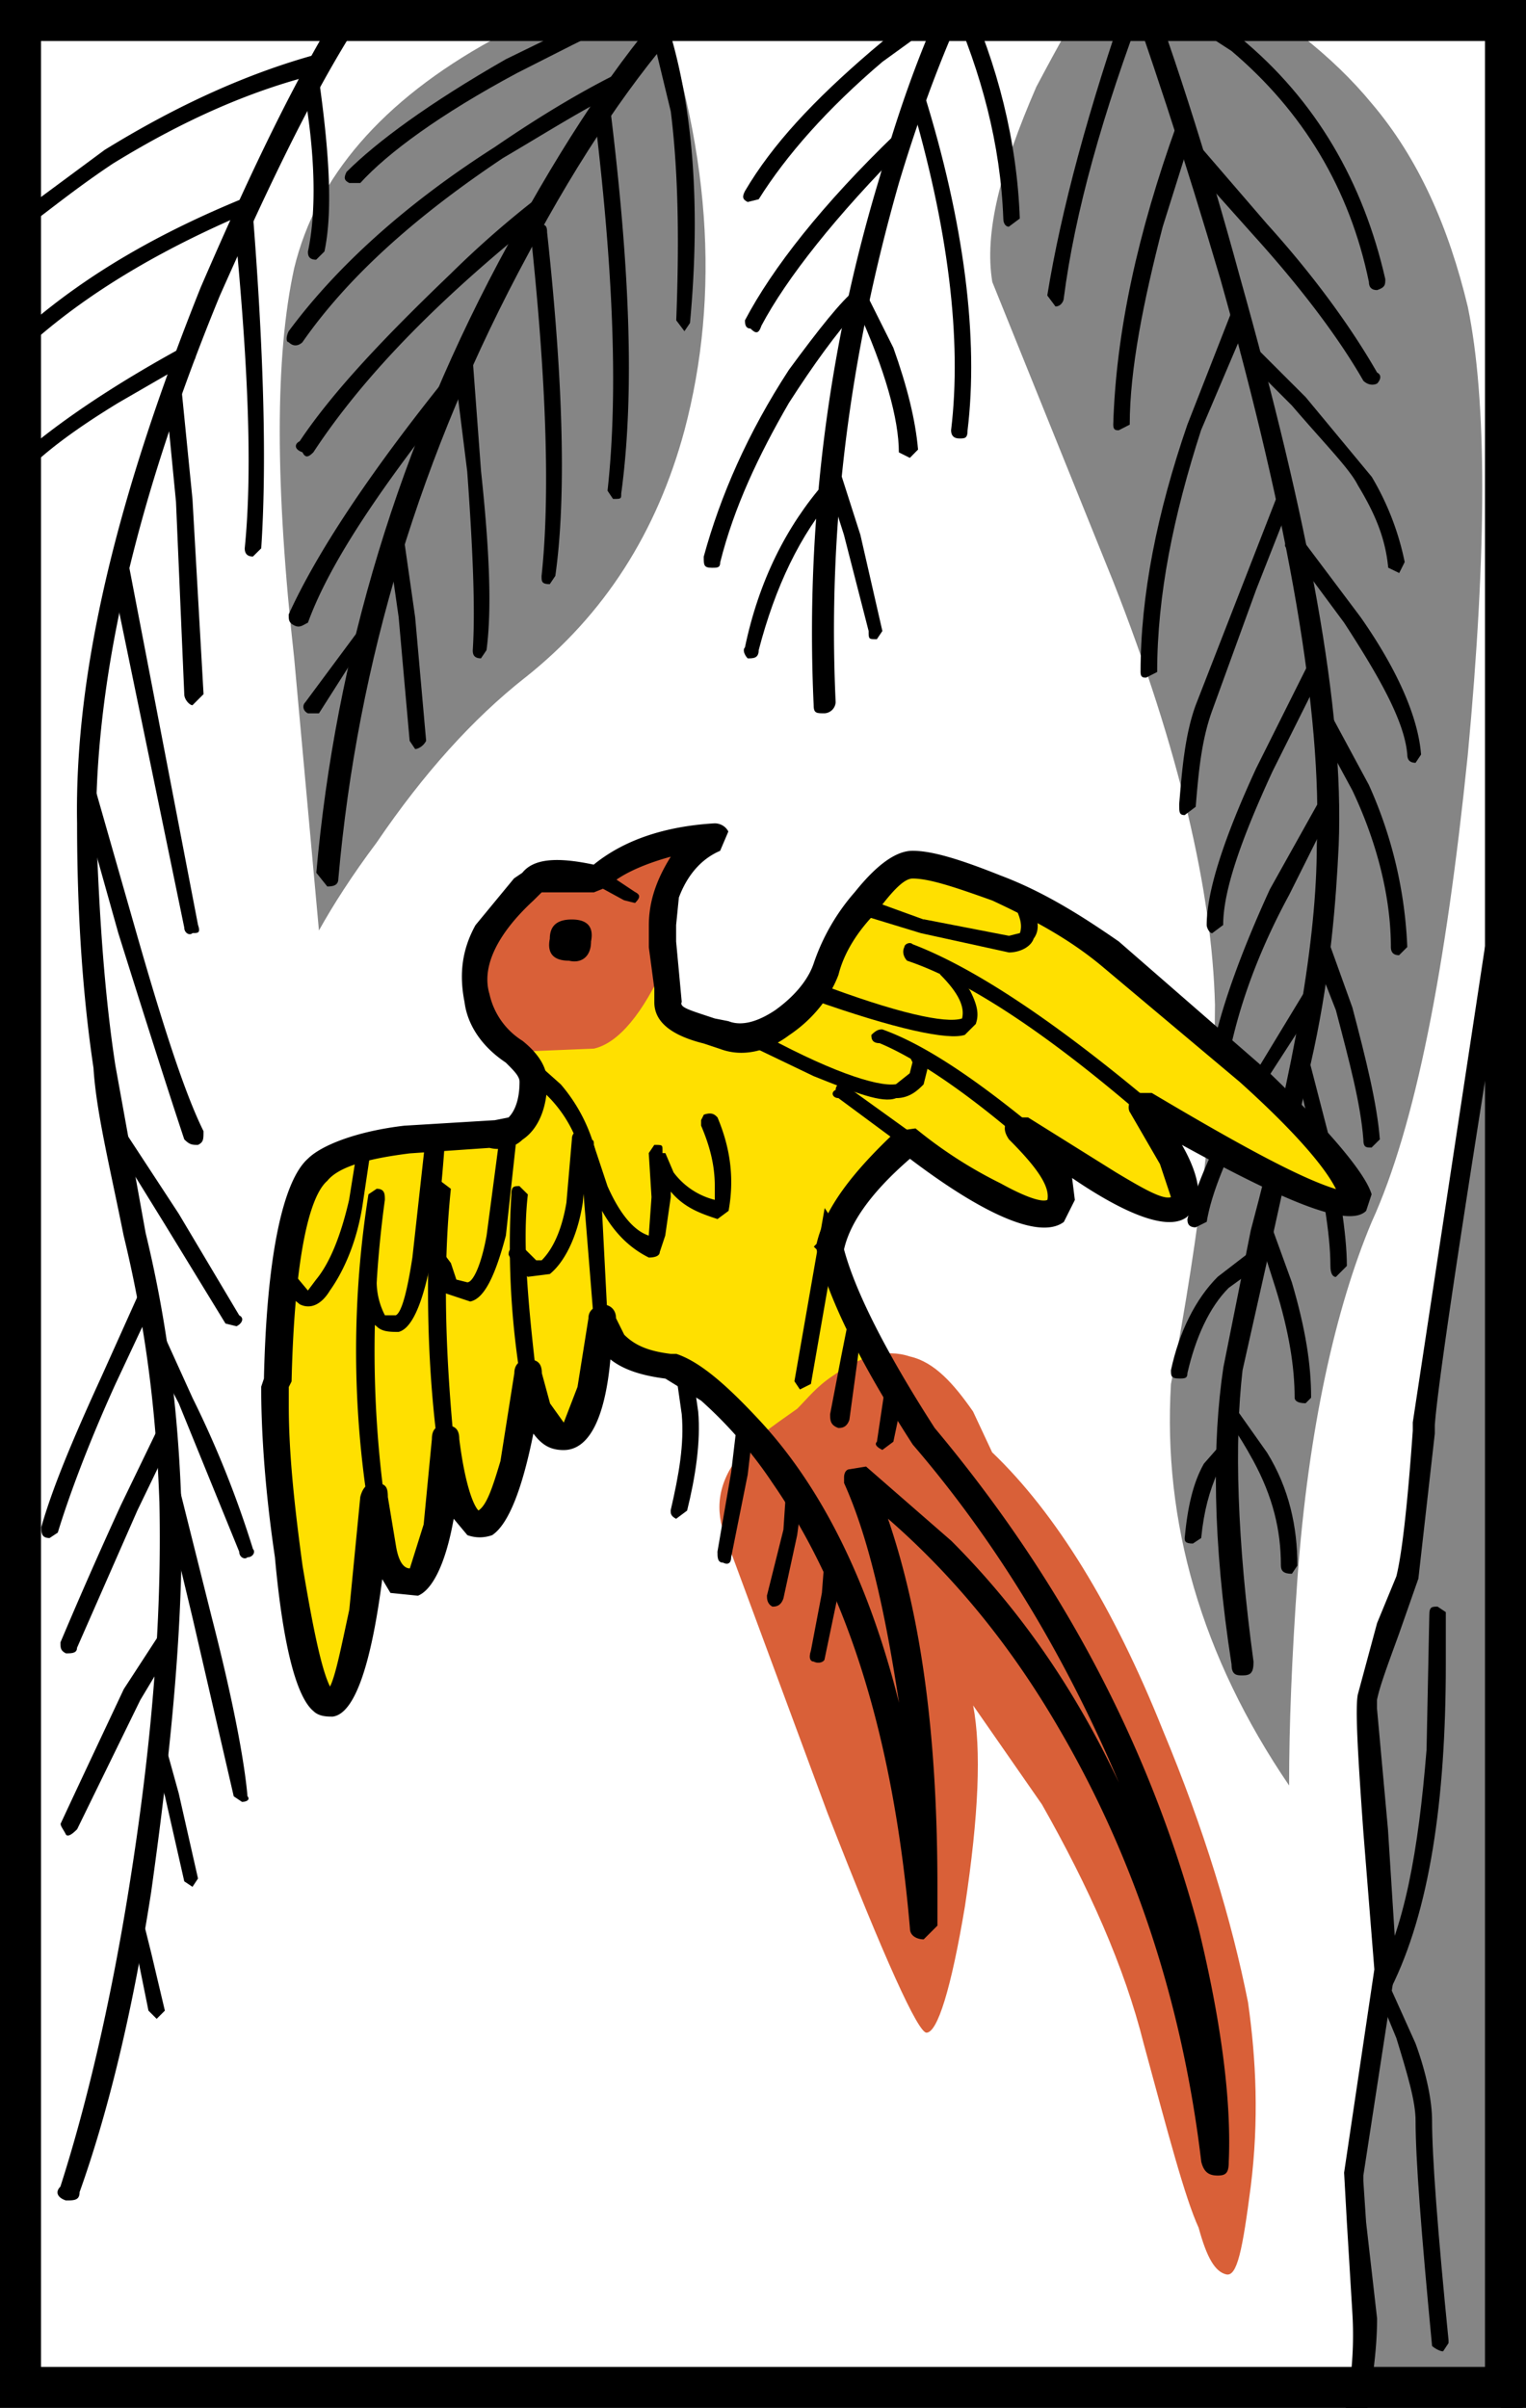 <svg xmlns="http://www.w3.org/2000/svg" width="372" height="587" viewBox="0 0 372 587"><path fill="#fff" d="M0 0h372v587H0z"/><path fill="#858585" d="M294.83-5.66l-26.8.67c-5.36 7.4-10.05 16.1-15.4 26.16-8.72 20.1-12.74 35.5-10.73 47.57l29.48 73.04c16.08 40.87 24.12 75.7 24.8 103.2 0 22.76-3.36 53.6-10.73 92.44-2 33.5 7.37 66.35 28.8 97.84 0-14.73.68-31.48 2.02-50.24 2.68-36.86 9.38-66.34 18.1-87.1 10.7-23.47 18.08-61.66 23.44-113.9 4.7-50.27 4.7-86.45 0-109.23-4.66-19.43-12.03-36.18-23.42-49.58C325 13.8 311.6 3.1 294.84-5.65z"/><path d="M272.72-15.04c-1.34.66-2 1.34-1.34 3.35 8.7 23.48 17.42 50.28 26.13 79.76C314.3 127.7 322.3 173.92 321 206.08c0 22.78-5.36 53.6-16.08 93.8l-6.7 33.5c-2.7 18.1-2.7 42.22 2 72.37 0 2.68 1.34 2.68 2.7 2.68 2 0 2.66-.67 2.66-3.34-4.02-29.5-4.7-53.6-2.68-71.04l7.37-32.82 10.05-45.55c4-18.78 5.35-35.53 6.02-49.6 1.34-33.5-7.37-79.06-24.12-138.7-8.04-29.47-16.75-56.94-26.13-81.06-.67-1.34-1.34-2-3.35-1.34z"/><path d="M278.75-2.98c-1.34-.67-2.68 0-3.35.67-10.05 28.8-16.75 53.6-20.1 74.34l2 2.68c1.35 0 2.02-1.34 2.02-2 2.68-20.78 9.38-44.9 20.1-73.04.67-1.35 0-2-.67-2.7z"/><path d="M276.74-7.68c-1.34 0-2 0-2 2.02-.68.67 0 1.33.66 2l24.8 16.08c17.4 14.75 28.8 33.5 33.5 56.3 0 1.33.66 2 2 2 2-.67 2-1.34 2-2.68-5.35-23.45-16.74-43.55-35.5-58.97L276.74-7.68zm12.06 36.85c-.67 0-1.34 0-2 1.35-9.4 26.13-14.75 50.25-15.42 73.03 0 1.34.67 1.34 1.34 1.34l2.68-1.37c0-13.4 3.35-30.15 8.04-48.24l7.37-23.45c0-.67 0-2-2-2.7zm14.07 45.57c-.67 0-1.34 0-2.68 1.34l-10.75 27.47c-7.37 21.44-11.4 41.54-11.4 60.3 0 1.34.68 1.34 1.35 1.34l2.7-1.37c0-18.76 4-38.2 10.7-58.96l11.4-26.8c.67-1.35.67-2.7-1.34-3.36z"/><path d="M292.15 35.2c-1.34-.66-2-.66-3.35 0-.67 1.35-.67 2.7 0 3.36l16.75 18.76c12.73 14.07 21.44 26.13 26.8 35.5.67.68 2 1.35 3.35.68.67-.67 1.34-2 0-2.68-5.36-9.38-14.07-22.1-26.8-36.18L292.15 35.2zm13.4 48.92c-.67-.67-1.34-.67-2.68 0-.67.67-.67 2 0 2.68l12.06 12.06c8.04 9.38 14.07 15.42 16.08 19.43 4.05 6.7 6.7 12.7 7.4 20.1l2.68 1.3 1.34-2.67a66.6 66.6 0 0 0-8.03-20.77l-16.1-19.42-12.75-12.74zm8.7 34.84c-2-.67-2.67 0-2.67 1.34l-20.1 51.6c-2.68 7.36-3.35 16.07-4.02 24.1 0 2.02 0 2.7 1.34 2.7l2.68-2.02c.67-8.04 1.34-16.08 4.02-23.45l10.72-29.48 8.7-22.1c.68-1.35 0-2.7-.66-2.7zm3.35 12.74c-1.33-1.35-2-1.35-3.34 0-1.34.66-1.34 2 0 2l13.4 18.1c8.7 13.4 14.74 24.1 15.4 32.15 0 1.34.68 2 2.02 2l1.34-2c-.67-8.7-5.36-20.1-14.74-33.5L317.6 131.7zm4.03 29.48c-.67-.68-2-.68-2.68.66l-12.73 25.46c-8.04 17.43-12.06 30.15-12.06 38.2 0 .66.67 2 1.34 2l2.68-2c0-8.05 4.02-20.1 12.06-37.52l12.06-24.13c.67-1.34 0-2-.67-2.67zm2.67 12.72h-3.34c-1.34.68-1.34 1.34 0 2.68l8.7 16.08c6.04 12.73 9.4 26.13 9.4 38.2 0 1.33.66 2 2 2l2-2a106.43 106.43 0 0 0-9.37-39.53l-9.4-17.43zm.68 18.76c-2-.67-2.68-.67-2.68 1.34l-12.73 22.78c-7.37 16.08-12.06 29.48-14.07 39.53 0 1.37 0 2.7 2 2.7 1.35 0 2.02-.65 2.02-1.33 2-10.05 6.03-23.45 14.74-39.52l11.4-22.8c0-.65 0-1.33-.68-2.67zm-3.35 46.9l-2.68.67-13.4 22.1c-9.38 15.42-14.07 26.82-16.08 34.85 0 .67 0 2.02 2 2.02l2.7-1.35c1.33-8.04 6.02-18.76 14.73-34.84l13.4-20.74c.67-.66 0-1.34-.67-2.68z"/><path d="M323.64 228.84c-.67-1.34-1.34-1.34-2-1.34-2.02.68-2.02 1.34-2.02 3.35l6.03 15.4c3.35 12.74 6.03 22.8 6.7 31.5 0 2 .67 2 2 2l2.02-2c-.67-8.7-3.35-19.42-6.7-32.16l-6.03-16.77zm-4.7 28.8c0-1.33-.66-2-2-1.33-1.34 0-2 .7-1.34 2.7l4.02 17.4c2.68 13.4 4.7 24.15 4.7 32.2 0 2 .66 2.68 1.33 2.68l2.68-2.68c0-8.06-2-19.44-4.7-32.84l-4.68-18.1zm-9.37 40.2c0-.66-.67-1.33-2-.66-1.35 0-2.02.67-1.35 2.02l4.7 14.73c3.34 10.72 4.68 19.43 4.68 26.8 0 .68.67 1.35 2.68 1.35l1.34-1.35c0-8.03-1.34-16.75-4.7-28.13l-5.35-14.75z"/><path d="M308.23 305.9c-.67-1.35-2-1.35-2.68-1.35l-8.7 6.7c-5.37 5.36-9.4 13.4-11.4 22.78 0 1.35 0 2.02 2 2.02 1.35 0 2.02 0 2.02-1.34 2-8.7 5.36-16.05 10.05-20.75l7.37-5.35c1.3-.7 1.3-1.36 1.3-2.7zm-7.37 45.56h-2.68l-4.7 5.35c-2.67 4.7-4 10.75-4.68 18.1 0 .7 0 1.37 2 1.37l2.02-1.34c.67-6.7 2-11.4 4.03-16.07 2-2.68 2.67-4.02 4-4.02.68-1.34.68-2.67 0-3.34z"/><path d="M300.86 342.75c-1.34-1.34-2-1.34-2.68 0-.67.66-1.34 2 0 2.68.67 0 3.35 3.35 7.37 10.72 4.7 8.7 6.7 16.75 6.7 25.46 0 1.37.67 2.04 2.68 2.04l1.34-2c0-9.4-2-18.77-7.37-27.5l-8.04-11.37z"/><path fill="#858585" d="M333.02 413.77c0 2.68.67 14.06 2.68 32.83l2 34.17-8.03 49.58 2.68 23.45c.67 14.74 0 28.14-3.35 41.54h40.2V205.4l-22.1 142.03c-1.35 19.44-2.7 31.5-4.03 37.53l-5.36 14.07-4.66 14.74z"/><path d="M369.2 202.7c-2 0-3.35 1.35-3.35 2.7L344.4 346.75v2.02c-1.33 18.75-2.67 30.15-4 35.5l-4.7 11.4-4.7 17.42c-.66 3.33 0 14.7 1.35 33.5l2.68 33.5-7.37 49.56.67 12.06 1.34 22.1a88.8 88.8 0 0 1-3.35 30.16v2.67l2.68.67h40.2c1.35 0 2-.67 2-2V205.38l-2-2.7zm-23.45 182.26l4.02-35.5v-2.03c.67-9.37 6.03-45.55 16.08-107.87V592h-33.5c2-9.4 3.35-18.77 3.35-26.8l-2.68-23.47-.67-10.05v-1.33l8.04-52.27-2.04-32.15-2.68-29.48v-2.02c.66-3.35 2.67-8.7 5.35-16.07l4.7-13.4z"/><path d="M352.45 393l-2-1.34c-1.35 0-2.02 0-2.02 2l-.67 32.84c-2 24.78-5.36 43.55-12.73 56.95l.67 2 4.7 11.4c2.67 8.7 4.68 15.4 4.68 20.1 0 9.38 1.34 26.8 4.02 54.94.67.64 2 1.32 2.68 1.32l1.34-2.02v-.66c-2.68-26.8-4.02-44.9-4.02-53.6 0-4.7-1.34-11.4-4.02-18.76l-6.03-13.4c9.38-18.77 13.4-45.57 13.4-79.07V393z"/><path fill="#FFE000" d="M287.46 294.5c3.35-3.35.67-12.05-8.7-25.45 31.48 19.43 48.9 27.46 52.25 24.1 1.37-2-5.33-11.37-21.4-27.45l-38.2-33.5a148.45 148.45 0 0 0-28.8-15.42c-8.7-4.02-15.4-6.03-20.1-6.03-3.36 0-7.38 3.35-11.4 8.7-4.7 6.04-8.04 11.4-9.38 16.76-2.67 4.7-6.02 9.4-10.7 12.76-5.37 4.02-10.06 5.36-14.08 3.35l-9.37-2.7c-3.35-1.3-5.36-3.33-4.7-6l-1.33-18.1c0-2 0-4.7 1.34-8.04 2-5.36 5.36-10.05 11.4-13.4-12.07 0-22.12 3.35-28.82 10.05l-6.7-1.33c-4.7 0-8.04 1.34-9.38 2.68l-8.7 10.05c-4.03 5.34-5.37 11.37-4.03 17.4.68 6.03 3.36 10.05 7.38 12.73 3.36 3.35 6.04 5.36 6.04 8.04 0 4.02-1.33 7.37-2.67 10.05-2 2-4.02 3.35-7.37 2.68l-20.77 1.35c-11.4 1.34-18.77 4.7-22.12 7.38-5.35 4.68-8.03 22.1-10.04 52.92 0 10.73.67 26.13 3.35 46.23 3.36 20.78 6.7 31.5 10.06 30.83 4.7-.65 8.7-18.1 10.73-50.22.67 15.4 4.02 22.77 9.38 20.77 4.7-1.35 8.05-13.4 8.05-34.85 2 16.07 5.36 22.77 10.05 20.1 4.7-2.68 8.04-14.74 10.05-36.2l1.34 7.4c2 5.34 4.02 8.02 7.37 8.02 4.7 0 8.04-9.37 9.38-28.8l2 6.03c3.36 3.35 8.05 5.36 14.75 6.03l8.05 4.7c6.7 5.35 13.4 11.38 18.76 20.1 18.1 26.12 30.17 63.64 34.86 111.22l-.66-37.52c-2.68-29.48-7.37-52.93-15.4-71.7l12.05 8.72c9.37 8.7 17.4 18.75 26.12 29.48 26.8 36.17 42.88 78.4 48.9 128.64 1.35-15.4-1.33-33.5-7.36-55.6-10.7-44.9-32.15-85.1-63.64-121.3-12.72-19.42-20.1-35.5-23.44-46.22 2-8.03 8.7-16.08 19.43-26.13 20.1 14.75 31.5 20.78 36.17 17.43 4.7-2.68 1.35-9.38-8.7-20.1 22.78 16.07 35.5 22.1 38.86 19.43z"/><path fill="#D96038" d="M241.9 354.13l-4.7-10.05c-4.68-6.7-9.37-12.05-15.4-13.4-6.03-2-12.06 0-18.76 4.7-4.02 2.68-6.03 5.35-8.7 8.04-6.7 4.7-11.4 8.04-14.08 11.4-5.36 6.7-6.03 13.4-3.35 20.1l24.8 67c14.1 36.17 22.1 53.6 24.14 53.6 2.68 0 6.03-10.73 9.38-30.83 3.36-22.14 4.03-38.2 2-48.94L254 439.88c11.4 20.1 20.1 39.52 24.8 58.3 6 22.1 10.03 37.5 13.4 44.9 2 7.34 4 10.7 6.7 11.36s4-6.03 6-21.44c2-16.08 1.34-30.82-.67-44.9-4-20.1-10.7-42.2-20.76-66.32-12.06-30.14-26.13-52.92-41.54-67.67zm-112.56-138.7l-8.7 10.06c-4.03 5.33-5.37 11.36-4.03 17.4.7 4.7 2.04 8.03 5.4 10.7 0 .68 2 2.03 6.7 2.7l16.07-.66c6.03-1.35 12.06-8.72 17.42-20.77l-.68-9.4c0-2 0-4.68 1.35-8.03 2-5.36 5.36-10.05 11.4-13.4-12.07 0-22.12 3.35-28.82 10.05l-6.7-1.35c-4.7 0-8.04 1.34-9.38 2.68z"/><path d="M289.47 296.5c2-1.32 2.68-3.34 2.68-5.34 0-3.35-1.34-7.38-4.02-12.06 26.8 14.73 40.87 20.1 44.9 16.08l1.33-4.03c-1.34-4.7-9.38-14.74-25.46-30.15l-36.18-31.5c-8.7-6.02-18.1-12.05-28.8-16.07-10.06-4.02-16.76-6.03-21.45-6.03-4.02 0-8.7 3.35-14.07 10.05a51.16 51.16 0 0 0-10.05 17.43c-1.34 4-4.7 8.03-9.38 11.38-4.02 2.68-8.04 4.02-11.4 2.68l-3.34-.66c-6.03-2.02-8.7-2.68-8.04-4.03l-1.37-14.74v-4l.67-6.7c2-5.35 5.37-9.4 10.06-11.4l2-4.7c-.66-1.3-2-2-3.34-2-12.06.7-22.1 4.05-29.48 10.07-9.38-2-14.74-1.34-17.42 2l-2 1.35-9.4 11.4c-3.34 6.04-4 12.06-2.67 18.76.67 5.36 4.02 10.73 10.05 14.74 2.02 2 3.36 3.35 3.36 4.68 0 4.7-1.34 7.37-2.68 8.7l-3.35.67-22.1 1.34c-11.4 1.34-20.1 4.7-23.46 8.04-6.03 5.36-10.05 23.46-10.72 53.6l-.67 2c0 9.4.67 23.46 3.35 41.56 2 22.1 5.36 34.15 9.38 37.5 1.37 1.35 3.38 1.35 4.7 1.35 5.38-.68 9.4-12.73 12.08-33.5l2 3.35 6.7.68c3.36-1.35 6.7-7.37 8.72-18.76l3.34 4c2 .7 4.02.7 6.03 0 4.02-2.66 7.37-11.37 10.05-24.77 2.02 2.68 4.03 4.02 7.38 4.02 6.03 0 10.05-7.37 11.4-22.1 3.34 2.66 8.03 4 13.4 4.68l8.7 5.36a104.37 104.37 0 0 1 17.42 20.1c18.1 26.15 29.48 61.67 33.5 108.57 0 2 2 2.68 3.35 2.68l3.35-3.35V460c0-34.17-3.35-64.32-12.06-89.78 15.4 13.4 29.48 30.15 41.54 50.9 18.1 30.84 30.15 66.35 34.84 105.88.67 2.68 2 3.35 4.03 3.35 2 0 2.67-.67 2.67-3.35.68-15.4-2-34.84-7.37-56.95-12.06-44.9-33.5-85.1-64.32-121.94-12.06-18.73-19.43-33.5-22.1-43.53 1.33-6.02 6.02-13.4 16.07-22.1 19.43 14.73 32.16 19.43 37.52 15.4l2.68-5.35-.67-5.36c14.74 10.05 24.12 12.73 28.14 9.38zm-14.07-25.45l7.37 12.73 2.68 8.05c-2 .67-6.7-2.02-13.4-6.03l-21.44-13.4h-4.66c-1.34 2-1.34 3.35 0 5.35 6.7 6.7 10.05 11.4 9.38 14.75-1.33.66-5.35-.67-11.4-4.02a107.9 107.9 0 0 1-20.75-13.4l-4.7.66c-10.7 10.05-17.4 18.76-19.42 27.47l-.67.7.67.67c2.68 11.4 10.05 26.8 23.45 47.58 20.77 24.12 37.52 52.25 50.25 82.4-10.72-22.77-24.12-42.2-40.87-58.95l-20.77-18.1-4.02.66c-.67 0-1.34.68-1.34 2v1.35c6.03 13.4 10.05 31.5 13.4 53.6-7.37-29.45-18.76-52.23-33.5-68.32-8.04-8.7-14.74-14.73-20.77-16.75h-1.34c-5.35-.65-8.7-2-11.38-4.67l-2-4.03c0-2-1.35-3.35-3.36-3.35-2.7.68-3.36 2-3.36 3.35l-2.67 16.75-3.35 8.7-3.34-4.67-2-7.37c0-2.67-1.35-3.35-3.36-3.35-1.34 0-3.35.68-3.35 3.35L122 356.17c-2 6.7-3.35 10.7-5.36 12.06-1.33-1.34-3.34-6.7-4.68-17.42 0-2.66-1.34-3.33-3.35-3.33-2 0-3.33.67-3.33 3.35l-2 20.78-3.37 10.73c-1.34 0-2.68-1.34-3.36-5.36l-2-12.05c0-2.68-.67-3.36-3.35-3.36-1.37 0-2.7.68-3.37 3.35l-2.68 27.48c-2.02 9.38-3.35 16.08-4.7 18.75-2-4.02-4.02-13.4-6.7-29.48-2-14.74-3.35-27.47-3.35-38.85v-4.7l.68-1.35c.68-28.8 4.03-44.87 8.7-48.9 2.7-3.35 9.4-5.36 20.1-6.7l19.45-1.34c2.67.7 6.02 0 8.03-2 4.02-2.66 6.02-8.03 6.02-14.06 0-4.02-2.67-7.37-6.02-10.05a18 18 0 0 1-8.04-11.4c-2.02-6.7 2-14.74 10.7-22.78l2.02-2h12.73l3.35-1.34c2.68-2.67 8.04-5.35 15.4-7.36-3.35 5.36-5.35 10.72-5.35 16.75v5.35l1.34 10.05v3.35c0 4.7 4 8.04 12.07 10.05l4.02 1.34c5.35 2 11.37.67 16.74-3.35 6.03-4.03 10.05-9.4 12.06-14.75 1.33-5.37 4.7-10.73 9.37-15.4 4.02-5.38 6.7-8.06 8.7-8.06 4.03 0 10.06 2 19.44 5.36 10.07 4.7 18.78 9.38 26.8 16.08l33.5 28.14c13.4 12.06 20.8 20.77 23.47 26.13-8.7-2.67-23.45-10.7-44.9-23.44h-4.68c-.68 2.04-1.35 3.37-.68 4.7z"/><path d="M146.76 212.1c-2-.67-2.68 0-2.68.66-1.34 1.34-.67 2.68.67 2.68l7.37 4.02 2.68.67c1.34-1.34 1.34-2 0-2.68l-8.04-5.36zm-2.68 17.4c.67-3.34-.67-5.35-4.7-5.35-3.34 0-5.35 1.34-5.35 4.7-.67 3.35.67 5.35 4.7 5.35 2.67.68 5.35-.67 5.35-4.7zm-52.26 60.3l-2 1.35a243.48 243.48 0 0 0 0 76.38l2 1.35 2-2.68a271.5 271.5 0 0 1 0-73.7c0-1.35 0-2.7-2-2.7zm15.4-2c-.66 0-2 1.35-2 2-1.34 19.45-1.34 40.2 1.34 61.66l2 1.34 2.02-2.02c-2-21.43-2.68-41.53-.67-60.97l-2.65-2zm19.44 1.35c-1.34 0-2 0-2 2a204.8 204.8 0 0 0 2 43.56c.67 1.37 1.34 2.04 2 2.04 2.02-.67 2.02-1.34 2.02-2-2-17.44-3.35-32.17-2-43.57l-2.02-2zm14.07-9.4l.67.68 3.35 41.55c0 2 0 2 2 2l1.35-2.68-1.34-26.12c3.35 6.02 7.37 9.37 11.4 11.38 2 0 2.67-.66 2.67-1.33l1.34-4.03 1.34-9.37v-1.35c3.38 4.03 7.4 5.37 11.4 6.7l2.7-2c1.34-7.38.67-14.75-2.7-22.78-.65-.67-1.32-1.35-3.33-.67l-.67 1.33v1.34c2 4.7 3.34 9.38 3.34 14.75v3.35a17.96 17.96 0 0 1-10.05-6.7l-2-4.7h-.7v-.67c0-1.33 0-1.33-2-1.33l-1.35 2 .67 10.73-.67 9.38c-4.02-1.32-7.37-6-10.05-12.03l-3.34-10.05c0-1.33 0-1.33-2-1.33-1.35 0-2.02 1.33-2.02 2z"/><path d="M130.68 259l-3.35.66c-.67 1.34-.67 1.34.67 2.68l5.36 4.7a31.3 31.3 0 0 1 8.04 13.4c0 1.34.67 2 2.68 1.34.67-.68 1.34-.68.67-2.7a40.27 40.27 0 0 0-8.04-14.73l-6-5.35z"/><path d="M128.67 311.26l5.36-.68c3.35-2.68 6.7-8.7 8.04-17.42l1.34-15.4-2-2.02c-1.32 0-2 .67-2 2l-1.33 15.42c-1.34 8.04-4.02 12.07-6.03 14.07h-1.34l-2.7-2.68c-.66-.67-1.33-1.34-2.67-.67s-1.34 1.35-1.34 2.02l1.32 2.68 3.35 2.68zM126 276.4c.66-1.32 0-2-2.02-2-.67 0-2 0-2 1.35l-3.36 25.45c-1.34 7.38-3.35 11.4-4.7 11.4l-2.67-.67-1.34-4.03-2-2.67c-1.32 0-2 .67-2 2.67l.67 2.68c0 2.02.68 4.02 2.02 4.7l6.02 2c3.36-.67 6.04-6.02 8.7-16.08l2.7-24.8zm-17.43 0c0-.65 0-2-2-2-1.35 0-2.02 1.35-2.7 2l-3.34 30.16c-1.34 8.72-2.68 13.4-4.03 14.07h-2.67a17.9 17.9 0 0 1-2-8.7l-2.03-2.02c-2 0-2.68.7-2 2.05 0 6.02 1.34 9.37 4.02 11.38 1.33 1.35 3.35 1.35 5.35 1.35 5.37-1.34 9.4-17.42 11.4-48.24zm-41.54 33.5l2 4.7 4.03 3.35c2.68 1.35 5.36 0 7.37-3.35 3.35-4.7 6.7-12.06 8.04-21.44l2-13.4-1.33-2c-2 0-2 .67-2 2L85.1 292.5c-2 8.7-4.7 15.4-8.04 19.43l-2 2.67-3.36-4.02-2-2.67-2.7 2zm213.07-39.52c.66-1.33.66-2-.68-2.68-24.12-20.1-42.88-32.16-56.95-37.52-.67-.67-2 0-2 .67-.68 1.34 0 2.68.66 3.35 14.07 4.7 32.83 16.75 56.28 36.86l2.7-.68zm-65-19.43c-.67 0-1.34 0-2.68 1.35 0 .66 0 2 2 2 8.05 3.35 19.44 10.73 32.84 22.1 1.34 1.35 2 1.35 3.35 0 .7-1.32.7-2-.64-3.34-14.07-11.38-25.46-18.76-34.84-22.1zm-9.38 13.4c-.67-.67-2 0-2 1.34-1.35.64-.68 2 .66 2l15.4 11.4h2.7v-2.7l-16.76-12.07z"/><path d="M183.6 250.95c-1.33 0-2 0-2.67 1.35 0 .66 0 2 .67 2l16.75 8.04c10.05 4.02 16.75 6.7 20.1 5.36 3.35 0 5.36-2 6.7-3.35l1.34-5.36-.7-2.04-2-1.33-2 2 .65 1.35-.67 2.67-3.36 2.67c-4.7.68-16.75-3.35-34.84-13.4zm45.57-13.4c4.7 4.7 6.03 8.04 5.36 10.73-4.02 1.33-16.08-1.35-35.5-8.72-1.35 0-2.02 0-2.7 1.34-.66 1.34 0 2 1.35 2.68 20.77 7.37 33.5 10.05 37.52 8.7l2.68-2.67c.67-2 .67-4-1.34-8l-4.02-6.04-2-1.34c-1.35 1.35-1.35 2-1.35 3.36zm-4.02-13.4l-14.74-5.36c-1.3 0-2 0-2 1.3-1.32 1.36-.65 2 .7 2.7l15.4 4.7 21.44 4.7c2.68 0 5.36-1.36 6.03-3.37 2-2.68.67-6.03-1.34-10.05l-2.67-1.36c-2 .68-2 1.34-.67 3.35 1.33 2.67 2 4.7 1.33 6.7l-2.68.67-20.77-4.03zm-22.78 72.35l-1.34-2-7.37 42.22 1.34 2 2.68-1.34 7.37-42.2-2.68 1.33zm6.03 22.13c-.67 0-1.34.67-1.34 2l-2 10.05-2.7 14.08c0 1.34 0 2.67 2.02 3.35.67 0 2 0 2.68-2l2-14.72 1.35-10.73c.7-1.33 0-2-2-2zm10.05 18.07c-.67-.65-2 0-2.68 1.36l-2 13.4c-.68.67 0 1.34 1.33 2l2.68-2 2.68-12.73c0-1.35 0-2.02-2-2.02zm-49.58-2c0-1.34-.67-2-2-1.34-2.02.67-2.02 1.35-2.02 2.02l1.34 9.38c.64 7.37-.7 14.74-2.7 23.45 0 .7 0 1.37 1.33 2.04l2.68-2c2-8.05 3.36-16.76 2.7-24.14l-1.34-9.38zm12.73 10.73c-.67 0-1.34.67-2 2l-1.35 11.4-3.35 19.43c0 1.34 0 2.67 1.34 2.67 1.34.68 2 0 2-1.33l4.03-20.1 1.34-11.4c.7-1.34 0-2.67-2-2.67zm12.73 16.07c-2 0-2.68 0-2.68 1.35l-.67 10.05-4.02 16.08c0 .67 0 2 1.34 2.68.67 0 2 0 2.68-2l3.35-15.43 1.34-10.05c0-2-.67-2.67-1.34-2.67zm8.7 16.76c-1.33 0-2 0-2 1.34l-.67 8.7-2.68 14.08c-.67 2 0 2.68.67 2.68 1.34.67 2.68 0 2.68-.68l3.35-16.07.67-8.7-2-1.32z"/><path fill="#858585" d="M128 165.2c19.43-15.42 32.16-35.52 38.86-60.3 8.7-32.84 6.7-69.7-8.7-110.56-12.74 2.68-24.8 8.03-38.2 15.4-26.8 14.75-42.88 33.5-48.24 55.62-4.7 21.44-4.7 52.93 0 95.14l6.03 66.33c3.35-6.03 8.04-13.4 14.07-21.44 11.4-16.78 23.45-30.18 36.18-40.2z"/><path d="M166.86-.3l-3.35.67c-12.7 14.07-26.1 34.17-39.5 58.95-26.8 48.92-42.2 100.5-46.9 153.44l2.68 3.35c2.02 0 2.7-.64 2.7-2 4.68-52.9 20.1-103.83 46.22-152.1 12.72-24.1 26.12-43.52 38.85-57.6.67-2 .67-3.34-.67-4.7zm-13.4 2.67c-.67-1.33-2-1.33-2.68-1.33l-27.47 13.4c-18.73 10.72-31.46 20.1-38.83 27.47-.67 1.37-.67 2.04.67 2.7h2.68c6.7-7.36 19.44-16.74 38.2-26.8 9.38-4.7 18.1-9.4 26.13-12.72 1.34-.67 2-1.34 1.34-2.7z"/><path d="M153.46 19.12c-.67-1.33-2-2-2.68-1.33-9.38 4.65-19.43 10.7-30.15 18.05-22.1 14.08-38.86 29.5-50.25 44.9-.67 1.34-.67 2.68 0 2.68 1.34 1.34 2.68.67 3.35 0 10.72-15.4 26.8-30.15 48.9-44.9 11.4-6.7 20.78-12.72 29.5-16.74 1.33-.67 2-2 1.33-2.7zm-19.43 28.82h-2.68A236.1 236.1 0 0 0 109.9 66.7c-16.07 15.4-28.8 28.8-36.85 40.87-1.33.67-1.33 2 .68 2.68.67 1.34 1.34 1.34 2.67 0 12.74-19.43 32.17-38.86 57.63-58.96V47.9zm-22.1 43.56h-2.7c-19.42 24.1-32.15 43.54-38.85 58.28 0 1.34 0 2 1.34 2.68 1.34.67 2 0 3.35-.67 5.36-14.77 18.1-33.5 36.85-56.98 1.34-1.34 1.34-2.68 0-3.35zM74.4 171.23c-.67.66-.67 2 .67 2.67h2.68l14.07-22.1h-2c-1.35 0-1.35-1.35 0-1.35L74.4 171.23zM162.84 6.4c-.67-1.34-1.34-1.34-2.68-1.34-1.34.66-1.34 1.34-1.34 2.68l4.7 19.43c2 16.08 2 33.5 1.33 50.92l2 2.65 1.35-2c2.68-28.82.67-52.95-5.36-72.37z"/><path d="M148.77 26.5c-.67-2-1.34-2-2-2-1.35 0-2.02.66-2.02 2 4.7 38.2 6.03 69 3.35 93.13l1.34 2c2 0 2 0 2-1.33 3.36-24.8 2.02-55.6-2.67-93.8zm-15.4 30.15c0-2-.68-2-2.7-2-.66 0-1.33.66-1.33 2 4.02 37.52 4.7 65 2.68 83.75 0 1.34 0 2 2 2l1.35-2c2.68-18.76 2-46.9-2-83.75zm-18.1 31.5a2.88 2.88 0 0 0-2.68-2.7c-.7.68-2.04 1.35-2.04 2.7l3.35 26.8c1.35 18.75 2 33.5 1.35 43.54 0 .64 0 2 2 2l1.35-2c1.35-10.08.68-24.8-1.33-43.58l-2-26.8zM98.52 131.7c0-2.02-1.34-2.7-2-2.02-2.02 0-2.7.67-2.02 2l2.68 18.77 2.68 30.15 1.34 2c.67 0 2-.66 2.68-2l-2.68-30.15-2.68-18.76zM83.78 5.06c-.67-.67-2-.67-3.35.66-10.73 18.1-20.78 39.54-31.5 64.33-20.1 50.25-30.8 93.13-30.14 130.65 0 21.44 1.3 41.55 4 59.63.65 10.72 4 24.13 7.35 40.88 6.03 24.8 8.05 46.25 8.72 65 .65 29.5-2.02 60.3-7.38 93.8-4.7 29.5-10.74 54.3-16.76 73.05-1.35 1.34-.68 2.68 1.33 3.36 2.02 0 3.35 0 3.35-2.02 6.7-18.76 12.74-42.88 17.43-73.03 4.7-33.5 8.04-65.66 7.37-95.14-.67-18.76-2.68-40.86-8.7-65.66l-7.38-40.87c-2.68-17.42-4.02-37.52-4.7-58.96 0-36.84 10.06-79.72 30.16-128.63 10.73-24.12 20.78-45.56 31.5-63 .67-1.32.67-2.66-1.34-4z"/><path d="M40.23 326l-3.35-.67c-.68 0-.68 1.33-.68 2.68l7.38 14.1 14.74 36.18c0 1.34 1.34 2 2 1.34 1.35 0 2.02-1.33 1.35-2a249.18 249.18 0 0 0-14.74-36.86L40.23 326zM77.75 19.12l-2.68-1.33-1.34 2c3.35 18.1 3.35 32.14 1.34 41.52 0 .67 0 2 2 2l2.02-2c2-9.38 1.3-23.45-1.37-42.22zm-16.08 33.5c0-1.33-1.34-2-2.02-1.33-1.33 0-2.67 0-2.67 1.3 3.35 34.18 4.7 60.98 2.68 81.08 0 1.33.67 2 2 2l2.02-2c1.34-20.1.67-46.9-2-81.08zM44.25 94.85l-2.68-2.02c-.67 0-1.34.68-1.34 2.02l2.67 27.47 2.02 46.9c0 1.36 1.33 2.7 2 2.7l2.7-2.7-2.7-47.55-2.67-26.8zM31.52 138.4l-2.02 1.33-2.68-1.34 18.1 87.74c0 1.34 1.33 2.02 2 1.34 1.35 0 2.02 0 1.35-2l-16.75-87.1zm-8.04 54.93C22.8 192 22.14 192 20.8 192c-1.35 0-1.35 1.33-1.35 2l9.4 33.5c7.35 23.45 12.72 40.2 16.07 50.25 1.33 1.35 2 1.35 3.35 1.35 1.34-.67 1.34-1.35 1.34-3.35-4.66-9.4-10.02-26.14-16.72-49.6l-9.38-32.82zm6.02 81.07l-2.68-1.34c-1.33 1.34-1.33 2.02-.67 2.7l14.07 22.77 14.75 24.12 2.68.66c1.34-.63 2-2 .67-2.65l-14.75-24.78L29.5 274.4zm14.08 87.78c-.68-.67-2-1.35-2.68-.67-1.35 0-1.35.7-1.35 2l7.38 30.85 10.05 43.55 2 1.34c1.35 0 2.02-.67 1.35-1.35-.68-8.05-3.35-22.8-8.7-43.57l-8.05-32.15zm-3.35 62.98c0-2-1.34-2-2-2-1.35.66-2.03 2-1.35 2.67l3.34 12.06 4.7 20.74 2 1.34 1.35-2.03-4.7-20.76-3.34-12.06zm-5.36 42.88c-.67-2-1.34-2-2.68-1.34-2.05.67-2.05 2-2.05 2.68l3.35 7.37 2.7 13.4 2 2 2-2-3.33-14.07-2-8.04zm6.7-121.94c-1.34-1.34-2.02-.67-2.68 1.33l-9.4 19.44a1185.4 1185.4 0 0 0-14.75 33.5c0 1.34 0 2 1.33 2.68 1.34 0 2.7 0 2.7-1.34l14.72-33.5 9.37-19.4c0-1.35 0-2.7-1.34-2.7zm0 52.26H38.9l-8.72 13.4c-5.36 11.4-10.73 22.77-15.4 32.82 0 .68.66 1.35 1.32 2.7.67.65 2.02-.68 2.7-1.35l15.4-31.5 8.04-13.4c1.34-2 .66-2.67-.67-2.67zm-4.7-84.43c-1.33-1.33-2-1.33-2.7.68l-9.35 20.8c-7.37 16.08-12.07 27.47-14.75 36.85 0 1.34 0 2.68 2.02 2.68l2-1.33c2.65-8.7 7.35-21.45 14.05-36.2l10.05-21.43c0-1.34 0-2.02-1.33-2.02zM46.93 85.46c0-1.34-1.33-2-2.67-.67C23.48 96.15 8.76 106.9.02 115.6c-.67 1.35-.67 1.35 0 2.7 1.35.66 2.02.66 3.35 0 4.7-6.04 13.4-12.74 25.47-20.1l17.4-10.06c1.36 0 2.03-1.34.68-2.68z"/><path d="M63 48.6c-.66-1.33-1.33-2-2.67-.66-21.44 8.7-38.86 18.76-53.6 31.48-1.34.68-1.34 2.02-.68 2.7.67 1.33 2.02 1.33 3.35 0C23.48 70.04 40.9 60 61.67 51.28L63 48.6zm17.43-34.16c-.67-1.34-2-1.34-2.68-1.34C60.33 17.8 42.9 25.82 25.5 36.55L4.7 51.95c-1.33 1.35-1.33 2.02 0 2.7 1.35 1.33 2.02 1.33 2.7 0 5.35-4.03 12.05-9.4 20.1-14.75 17.42-10.73 34.17-18.1 50.92-22.1 2-.68 2-2.03 2-3.36zM237.88-9c-2-.68-2.68 0-4.02 1.32-6.7 12.74-13.4 29.5-19.43 50.93a381.57 381.57 0 0 0-16.08 128.64c0 2 .67 2 2.68 2a2.88 2.88 0 0 0 2.68-2.7c-2-42.88 3.38-84.4 15.44-126.63 6.03-20.1 12.73-36.86 19.43-50.26.67-1.33.67-2-.67-3.34z"/><path d="M235.2-1.64c-.67-.67-1.34-1.34-3.35-.67-.67.64-1.34 1.3 0 3.32 7.37 16.75 12.06 34.17 12.73 52.26 0 1.33.67 2 1.34 2l2.68-2c-.67-18.77-5.36-37.54-13.4-54.95z"/><path d="M235.2-1.64l-3.35-.67c-3.35 2-10.05 6.7-19.43 14.7-14.07 12.07-24.12 22.8-30.82 34.2-.67 1.32-.67 2 .67 2.65l2.68-.66c6.7-10.7 16.75-22.1 30.15-33.5l19.43-14.07c.67 0 .67-1.34.67-2.68zm-10.05 24.1c0-1.32-.67-1.32-2.68-1.32-.67 0-1.34 1.33-.67 2.68 9.38 31.5 12.73 58.95 10.05 81.07 0 1.3.67 2 2 2 1.35 0 2.02 0 2.02-2 2.68-22.15-.67-50.28-10.72-82.45zm-4.02 10.06c-.67-1.33-2-1.33-2.68 0-18.1 17.43-30.15 32.84-36.85 45.57 0 .64 0 2 1.34 2 1.34 1.32 2 1.32 2.68-.7 6.03-11.4 18.1-26.8 35.5-44.2 1.35-.67 1.35-2 0-2.7zm-11.4 37.53l-1.33.67c-3.35 2.68-8.7 9.38-16.08 19.43-10.05 15.4-16.75 30.82-20.77 45.56 0 2.05 0 2.7 2 2.7 1.35 0 2.02 0 2.02-1.33 3.35-13.4 9.38-26.13 16.75-38.86 6.03-9.4 11.4-16.75 16.75-22.8 6.7 14.76 10.05 26.8 10.05 34.86l2.68 1.34 2-2.03c-.66-7.37-2.67-15.4-6.02-24.8l-6.7-13.4-1.34-1.33z"/><path d="M203.7 116.95l-2.67.67c-9.38 10.72-16.08 24.12-19.43 40.2-.67.67 0 2 .67 2.68 1.34 0 2.68 0 2.68-2 4.02-15.42 10.05-28.15 18.76-38.2.7-1.34.7-2 0-3.35z"/><path d="M204.38 113.6c0-.67-1.34-1.34-2.68-.67s-1.34 1.34-.67 2.68l4.7 14.77 6.02 23.45c0 2 0 2 2 2l1.35-2-5.36-23.44-5.36-16.75z"/><path fill="none" stroke="#000" stroke-width="3" stroke-miterlimit="100" d="M370.6 585.26H3.9V2.74h366.7v582.52z"/><path stroke-miterlimit="100" d="M367 582H5V5h362v577z" fill="none" stroke="#000" stroke-width="10"/></svg>